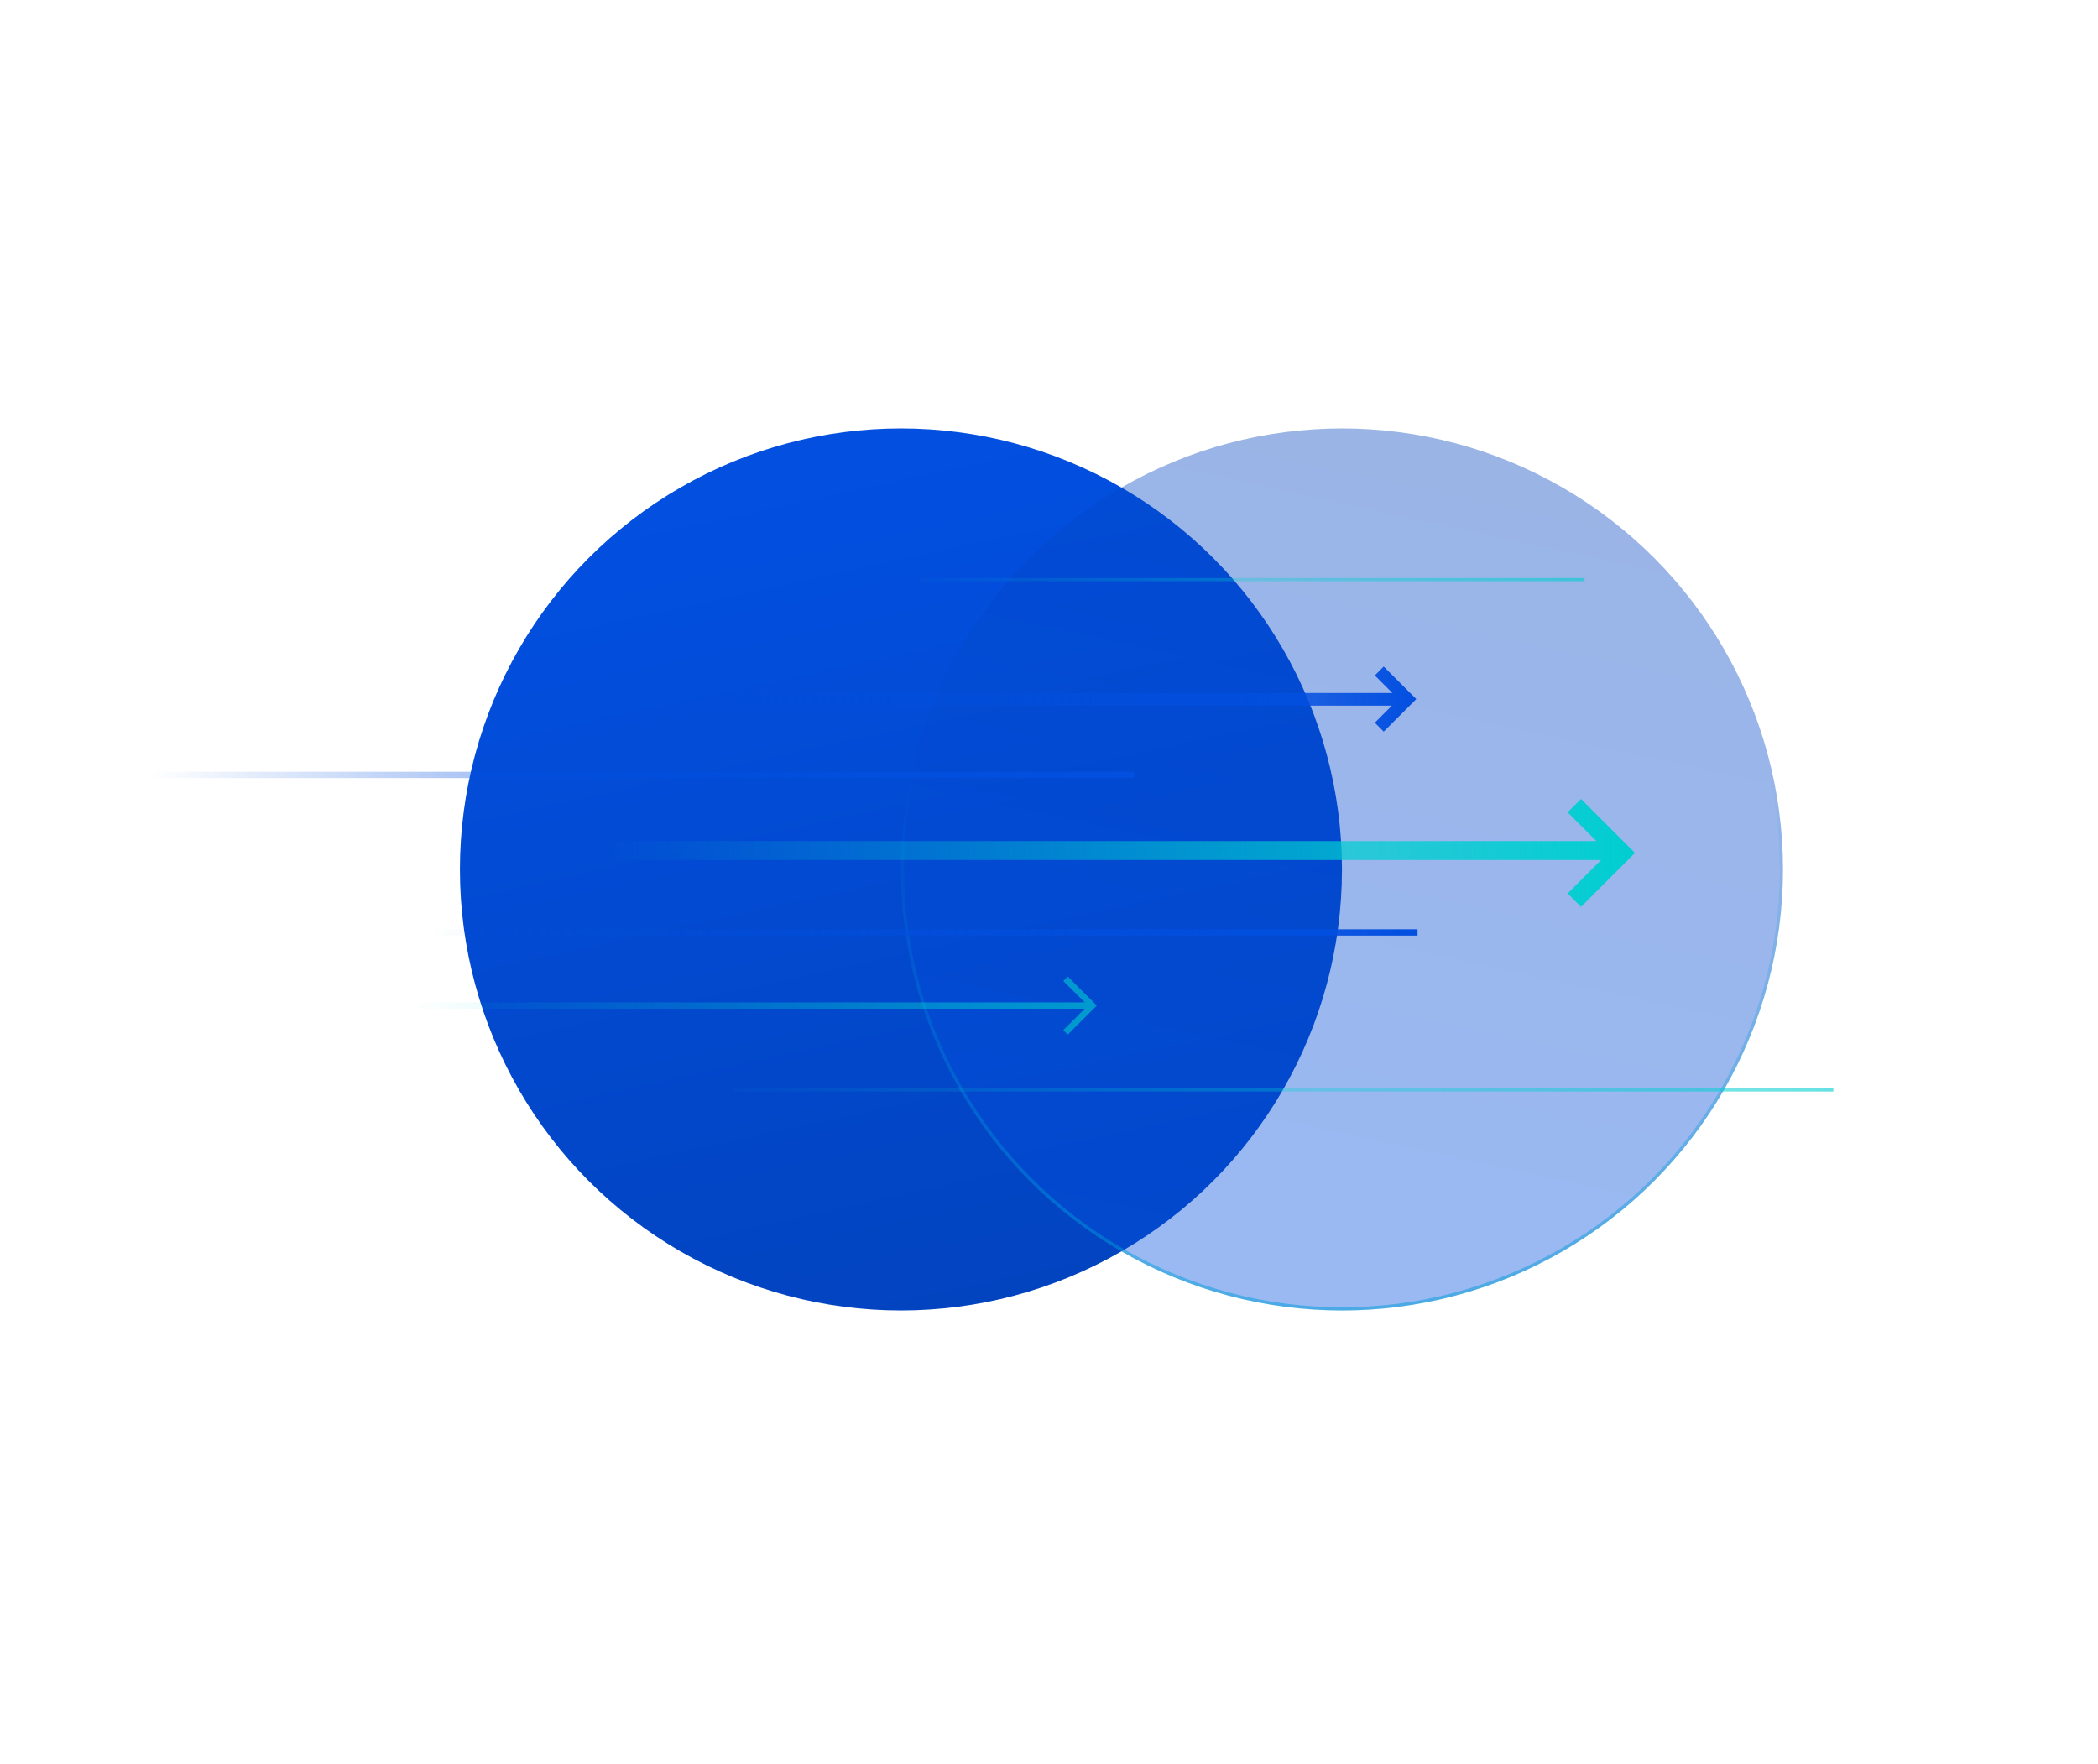<svg width="666" height="560" viewBox="0 0 666 560" fill="none" xmlns="http://www.w3.org/2000/svg">
<g clip-path="url(#clip0_4133_1424)">
<circle cx="286" cy="276" r="140" fill="url(#paint0_linear_4133_1424)"/>
<circle cx="426" cy="276" r="139.5" stroke="url(#paint1_linear_4133_1424)" stroke-opacity="0.6"/>
<circle opacity="0.4" cx="140" cy="140" r="140" transform="matrix(1 0 0 -1 286 416)" fill="url(#paint2_linear_4133_1424)"/>
<path fill-rule="evenodd" clip-rule="evenodd" d="M508.273 273L146 273V267L506.767 267L497.637 257.869L501.879 253.626L516.884 268.631L519.005 270.753L516.884 272.874L501.879 287.879L497.637 283.636L508.273 273Z" fill="url(#paint3_linear_4133_1424)"/>
<path fill-rule="evenodd" clip-rule="evenodd" d="M441.852 224L136 224V220L442.014 220L436.426 214.411L439.254 211.583L448.176 220.504L449.59 221.918L448.176 223.333L439.254 232.254L436.426 229.426L441.852 224Z" fill="url(#paint4_linear_4133_1424)"/>
<path fill-rule="evenodd" clip-rule="evenodd" d="M344.353 320.207L101 320.207V318.207L344.344 318.207L337.551 311.414L338.965 310L347.47 318.505L348.177 319.212L347.47 319.919L338.965 328.424L337.551 327.01L344.353 320.207Z" fill="url(#paint5_linear_4133_1424)" fill-opacity="0.6"/>
<path d="M360 246L11 246" stroke="url(#paint6_linear_4133_1424)" stroke-width="2"/>
<path d="M450 296L101 296" stroke="url(#paint7_linear_4133_1424)" stroke-width="2"/>
<path d="M582 346L233 346" stroke="url(#paint8_linear_4133_1424)" stroke-opacity="0.6"/>
<path d="M503 184L292 184" stroke="url(#paint9_linear_4133_1424)" stroke-opacity="0.6"/>
</g>
<defs>
<linearGradient id="paint0_linear_4133_1424" x1="389.415" y1="982.877" x2="211.905" y2="164.282" gradientUnits="userSpaceOnUse">
<stop stop-color="#012B7A"/>
<stop offset="1" stop-color="#024FE0"/>
</linearGradient>
<linearGradient id="paint1_linear_4133_1424" x1="426" y1="243" x2="426" y2="442.5" gradientUnits="userSpaceOnUse">
<stop stop-color="#00CED1" stop-opacity="0"/>
<stop offset="1" stop-color="#00CED1"/>
</linearGradient>
<linearGradient id="paint2_linear_4133_1424" x1="243.415" y1="846.877" x2="65.906" y2="28.282" gradientUnits="userSpaceOnUse">
<stop stop-color="#012B7A"/>
<stop offset="1" stop-color="#024FE0"/>
</linearGradient>
<linearGradient id="paint3_linear_4133_1424" x1="519" y1="271" x2="191" y2="271" gradientUnits="userSpaceOnUse">
<stop stop-color="#00CED1"/>
<stop offset="1" stop-color="#00CED1" stop-opacity="0"/>
</linearGradient>
<linearGradient id="paint4_linear_4133_1424" x1="220" y1="227.166" x2="450" y2="222.166" gradientUnits="userSpaceOnUse">
<stop stop-color="#024FE0" stop-opacity="0"/>
<stop offset="1" stop-color="#024FE0"/>
</linearGradient>
<linearGradient id="paint5_linear_4133_1424" x1="130.585" y1="319.207" x2="343.697" y2="322.108" gradientUnits="userSpaceOnUse">
<stop stop-color="#00CED1" stop-opacity="0"/>
<stop offset="1" stop-color="#00CED1"/>
</linearGradient>
<linearGradient id="paint6_linear_4133_1424" x1="48.037" y1="246" x2="355.727" y2="246.001" gradientUnits="userSpaceOnUse">
<stop stop-color="#024FE0" stop-opacity="0"/>
<stop offset="1" stop-color="#024FE0"/>
</linearGradient>
<linearGradient id="paint7_linear_4133_1424" x1="138.037" y1="296" x2="445.727" y2="296.001" gradientUnits="userSpaceOnUse">
<stop stop-color="#024FE0" stop-opacity="0"/>
<stop offset="1" stop-color="#024FE0"/>
</linearGradient>
<linearGradient id="paint8_linear_4133_1424" x1="582" y1="346" x2="212.5" y2="346" gradientUnits="userSpaceOnUse">
<stop stop-color="#00CED1"/>
<stop offset="1" stop-color="#00CED1" stop-opacity="0"/>
</linearGradient>
<linearGradient id="paint9_linear_4133_1424" x1="503" y1="184" x2="279.606" y2="184" gradientUnits="userSpaceOnUse">
<stop stop-color="#00CED1"/>
<stop offset="1" stop-color="#00CED1" stop-opacity="0"/>
</linearGradient>
<clipPath id="clip0_4133_1424">
<rect width="666" height="560" fill="white"/>
</clipPath>
</defs>
</svg>
